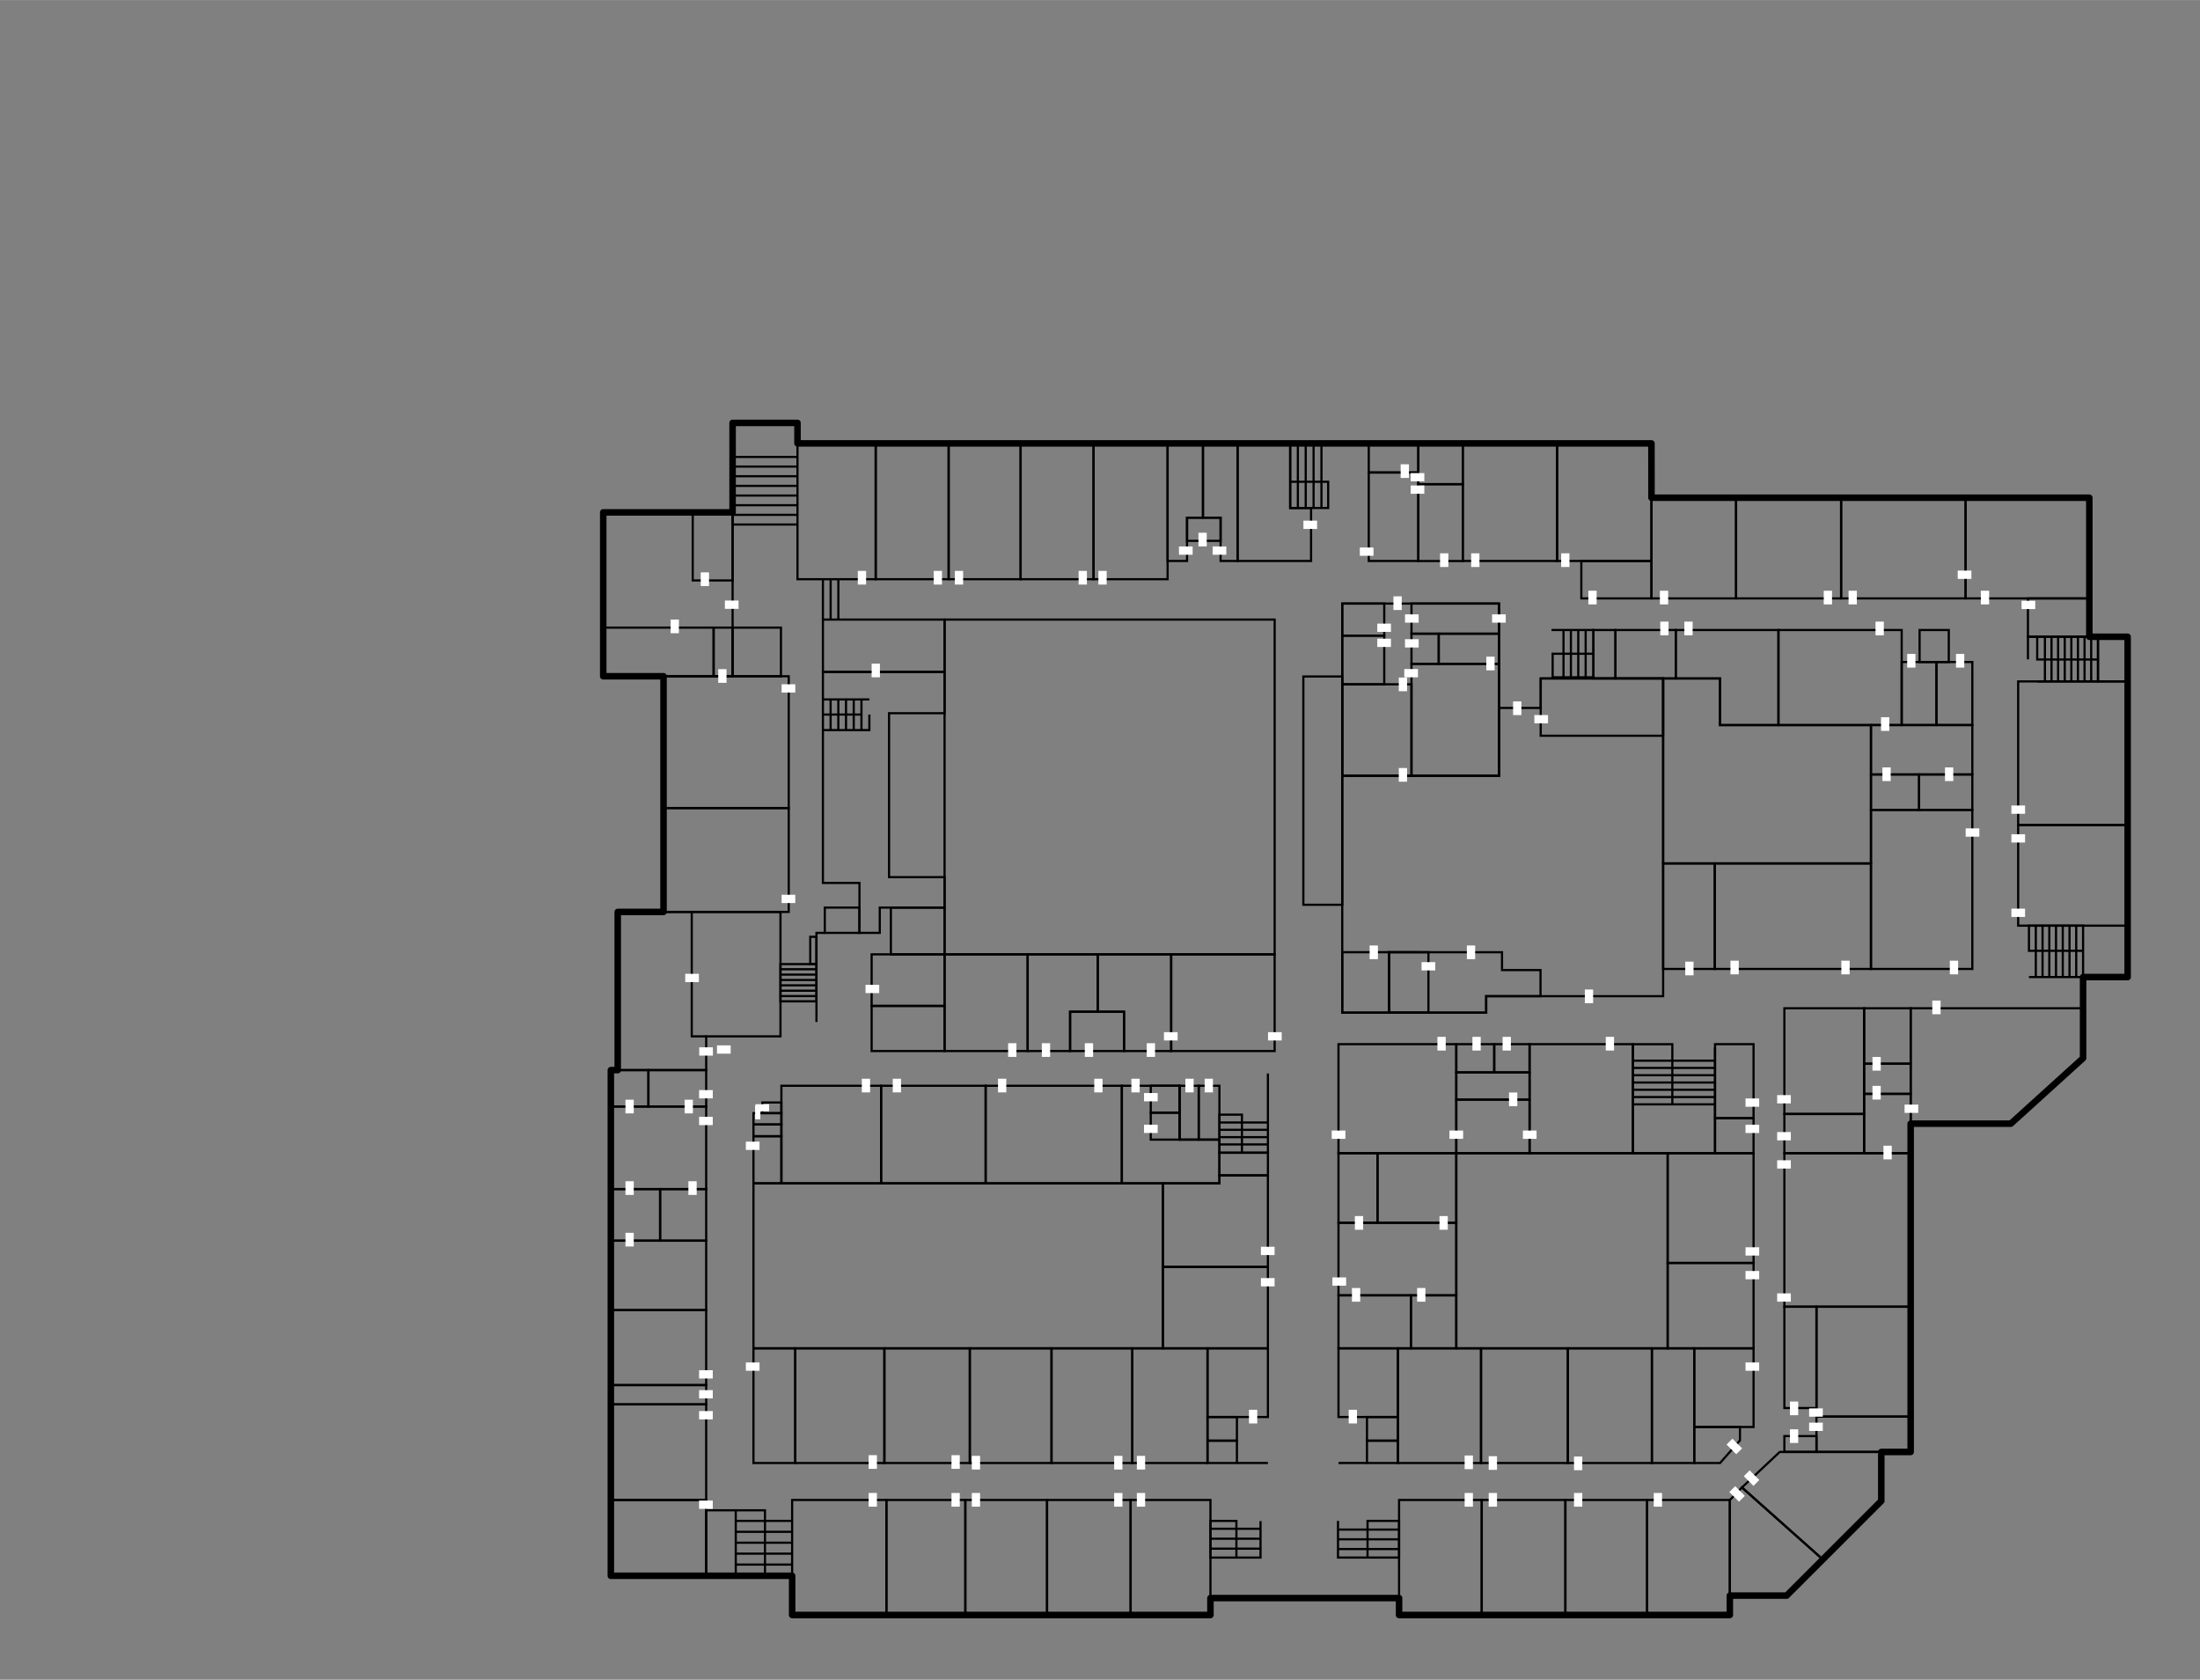 <?xml version="1.0" encoding="UTF-8"?>
<svg width="161.31mm" height="123.16mm" enable-background="new" version="1.1" viewBox="0 0 609.69 465.47" xml:space="preserve" xmlns="http://www.w3.org/2000/svg"><rect x="0" y="0" width="609.69" height="465.47" fill="#808080" stroke="none"/><g transform="translate(-10.592 -349.35)" fill="none" stroke="#000"><g stroke-linecap="round" stroke-width=".602"><rect id="room200" x="472.75" y="668.91" width="23.812" height="30.416"/><rect id="room266" x="293.44" y="472.2" width="20.216" height="37.652"/><rect id="room250" x="555.32" y="487.26" width="34.289" height="27.9"/><rect id="room248" x="569.89" y="538.17" width="30.332" height="39.794"/><rect id="room246" x="569.89" y="577.96" width="30.332" height="27.899"/><path d="m471.5 537.35-1.6e-4 51.261h57.593v-38.334h-41.833l1.6e-4 -12.927z"/><rect id="room253" x="503.46" y="523.92" width="34.151" height="26.352"/><rect id="room251A" x="529.09" y="563.96" width="13.338" height="9.803"/><rect id="room251S" x="542.43" y="563.96" width="14.758" height="9.803"/><rect x="537.61" y="532.79" width="9.638" height="17.481"/><rect id="room249" x="529.09" y="573.77" width="28.096" height="44.085"/><rect id="room247" x="485.81" y="588.61" width="43.281" height="29.244"/><rect x="471.5" y="588.61" width="14.312" height="29.244"/><rect x="547.25" y="532.79" width="9.939" height="17.481"/><path id="room163" d="m272.36 521.04v92.759h91.479v-92.759z"/><rect id="room217" x="323.93" y="765.01" width="22.118" height="31.87"/></g><path id="room207" d="m489.99 791.51h15.74l10.022-10.022-22.406-19.949-3.356 3.472z" stroke-width=".602px"/><path id="room205" d="m493.34 761.54 10.47-9.841h28.147v13.579l-16.211 16.211z" stroke-width=".602px"/><g stroke-linecap="round" stroke-width=".602"><rect id="room240" x="381.53" y="638.7" width="32.646" height="30.205"/><rect id="room238S" x="381.53" y="668.91" width="10.813" height="19.283"/><rect id="room238C" x="392.34" y="668.91" width="21.833" height="19.283"/><rect id="room238" x="381.53" y="688.19" width="32.646" height="20.103"/><rect id="room238B" x="401.6" y="708.29" width="12.573" height="14.686"/><rect id="room238A" x="381.53" y="708.29" width="20.073" height="14.686"/><rect id="room214" x="398" y="722.98" width="23.032" height="31.782"/><rect id="room212" x="421.03" y="722.98" width="24.061" height="31.782"/><rect id="room210" x="445.09" y="722.98" width="23.289" height="31.782"/><rect id="room202" x="472.75" y="699.32" width="23.812" height="23.656"/><rect id="room242" x="434.48" y="638.7" width="28.643" height="30.205"/><rect id="room219" x="300.76" y="765.01" width="23.161" height="31.87"/><rect id="room221" x="278.12" y="765.01" width="22.646" height="31.87"/><rect id="room223" x="256.24" y="765.01" width="21.874" height="31.87"/><rect id="room225" x="230.12" y="765.01" width="26.12" height="31.87"/><rect id="room216" x="324.39" y="722.98" width="20.837" height="31.782"/><rect x="345.23" y="722.98" width="16.741" height="19.044"/><rect id="room236" x="332.85" y="700.42" width="29.115" height="22.564"/><rect id="room218" x="302" y="722.98" width="22.389" height="31.782"/><rect id="room220" x="279.36" y="722.98" width="22.646" height="31.782"/><rect id="room222" x="255.68" y="722.98" width="23.675" height="31.782"/><rect id="room224" x="230.98" y="722.98" width="24.705" height="31.782"/><rect x="329.5" y="650.22" width="7.996" height="7.463"/><rect x="329.5" y="657.68" width="7.996" height="7.463"/><rect x="337.5" y="650.22" width="5.298" height="14.926"/><rect x="342.79" y="650.22" width="5.744" height="14.926"/><rect x="345.23" y="748.57" width="8.152" height="6.193"/><rect x="345.23" y="742.02" width="8.152" height="6.544"/><rect x="381.53" y="722.98" width="16.47" height="19.044"/><rect x="389.43" y="748.57" width="8.573" height="6.193"/><rect x="389.43" y="742.02" width="8.573" height="6.544"/></g><path d="m353.38 754.76h8.589" stroke-width=".602px"/><path d="m389.43 754.76h-7.897" stroke-width=".602px"/><g><g stroke-linecap="round"><g stroke-width=".602"><rect x="414.18" y="668.91" width="58.574" height="54.072"/><rect x="219.4" y="677.26" width="113.46" height="45.725"/><rect x="542.57" y="523.92" width="8.092" height="8.87"/><rect x="468.38" y="722.98" width="11.736" height="31.782"/></g><rect id="room204" x="480.12" y="722.98" width="16.443" height="21.808" stroke-width=".601"/></g><path id="room206" d="m492.79 744.79v3.718l-5.512 6.256h-7.157v-9.974z" stroke-width=".601"/><g stroke-linecap="round" stroke-width=".602"><rect id="room240A" x="414.18" y="654.07" width="20.307" height="14.841"/><rect id="room240Z" x="414.18" y="646.52" width="20.307" height="7.547"/><rect x="424.69" y="638.7" width="9.794" height="7.817"/><rect x="414.18" y="638.7" width="10.512" height="7.817"/><rect id="room242A" x="485.88" y="638.7" width="10.68" height="20.501"/><rect id="room242Z" x="485.88" y="659.21" width="10.68" height="9.704"/><rect id="room203C" x="513.99" y="741.91" width="26.107" height="9.78"/><rect id="room203D" x="505.1" y="747.3" width="8.895" height="4.389"/><rect id="room203B" x="513.99" y="711.45" width="26.107" height="30.459"/><rect id="room203A" x="505.1" y="711.45" width="8.895" height="28.077"/><rect id="room201" x="505.1" y="668.91" width="35.002" height="42.546"/><rect id="room201A" x="527.2" y="652.47" width="12.899" height="16.443"/><rect x="505.1" y="658.04" width="22.103" height="10.867"/><rect x="505.1" y="628.75" width="22.103" height="29.296"/><rect id="room244Z" x="527.2" y="644.11" width="12.899" height="8.356"/><rect id="room244A" x="527.2" y="628.75" width="12.899" height="15.364"/><path id="room244" d="m540.1 628.75h47.784v13.819l-20.025 18.153h-27.759z"/><rect id="room252" x="520.82" y="487.26" width="34.502" height="27.9"/><rect id="room254" x="491.71" y="487.26" width="29.111" height="27.9"/><rect id="room256" x="468.27" y="487.27" width="23.438" height="27.899"/><rect id="room256A" x="448.83" y="504.8" width="19.441" height="10.364"/><rect id="room258" x="442.12" y="472.2" width="26.146" height="32.596"/><rect id="room260" x="415.98" y="472.2" width="26.146" height="32.596"/><rect id="room262C" x="403.65" y="472.2" width="12.323" height="11.302"/><rect id="room262A" x="403.65" y="483.51" width="12.323" height="21.294"/><rect id="room262B" x="389.92" y="472.2" width="13.731" height="8.067"/><rect id="room262" x="389.92" y="480.27" width="13.731" height="24.529"/><rect id="room209" x="467.06" y="765.01" width="22.93" height="31.87"/><rect id="room211" x="444.41" y="765.01" width="22.642" height="31.87"/><rect id="room213" x="421.23" y="765.01" width="23.181" height="31.87"/><rect id="room215" x="398.32" y="765.01" width="22.912" height="31.87"/><rect x="437.57" y="537.35" width="33.927" height="15.87"/><path d="m475 523.92 28.456-2.3e-4v26.352l-16.201 3e-5v-12.927l-12.255 2.3e-4z"/><rect x="452.18" y="523.92" width="6.112" height="13.425"/><rect id="room261A" x="382.57" y="516.6" width="11.64" height="8.881"/><rect x="382.57" y="525.49" width="11.64" height="13.477"/><rect x="382.57" y="538.96" width="19.188" height="25.338"/><rect id="room261B" x="401.76" y="533.3" width="24.259" height="30.998"/><rect x="401.76" y="516.6" width="24.259" height="8.342"/><rect x="409.31" y="524.95" width="16.712" height="8.356"/><rect x="401.76" y="524.95" width="7.547" height="8.356"/><path id="room245" d="m382.57 564.3h43.447v-18.786h11.557v-8.169l33.927-3.1e-4 -1.5e-4 88.053h-49.037v4.574h-39.893z"/><rect x="371.79" y="536.81" width="10.782" height="63.254"/><rect id="room264" x="313.66" y="472.2" width="20.512" height="37.652"/><rect id="room268" x="273.49" y="472.2" width="19.947" height="37.652"/><rect id="room270" x="253.28" y="472.2" width="20.216" height="37.652"/><rect id="room272" x="231.6" y="472.2" width="21.672" height="37.652"/><path id="room262D" d="m353.58 472.2h14.566v17.904h5.784v14.692h-20.35z"/><rect x="458.29" y="523.92" width="16.712" height="13.424"/><rect id="room243" x="335.16" y="613.8" width="28.674" height="26.793"/><rect id="room241" x="272.36" y="613.8" width="23.032" height="26.793"/><rect id="room241B" x="307.15" y="629.71" width="14.946" height="10.89"/><path id="room241A" d="m295.39 613.8h19.427v15.903h-7.668v10.89h-11.759z"/><path id="room243A" d="m314.82 613.8h20.346v26.793h-13.068v-10.89h-7.278z"/><rect x="252.15" y="628.1" width="20.211" height="12.498"/><rect id="room239" x="252.15" y="613.8" width="20.211" height="14.295"/><rect x="257.48" y="600.84" width="14.874" height="12.961"/><rect x="348.54" y="668.78" width="13.434" height="6.272"/><rect id="room230" x="283.75" y="650.22" width="37.745" height="27.04"/><rect id="room228" x="254.77" y="650.22" width="28.971" height="27.04"/><rect id="room226" x="227.14" y="650.22" width="27.637" height="27.04"/><rect x="219.4" y="657.81" width="7.742" height="3.145"/><rect x="219.4" y="660.96" width="7.742" height="3.24"/><rect x="219.4" y="664.2" width="7.742" height="13.056"/><rect x="221.87" y="654.86" width="5.264" height="2.954"/><rect x="219.4" y="722.98" width="11.58" height="31.782"/><rect x="206.3" y="767.87" width="8.196" height="18.146"/><rect id="room227" x="179.88" y="765.01" width="26.419" height="21.006"/><rect id="room229" x="179.88" y="738.51" width="26.419" height="26.493"/><rect id="room229A" x="179.88" y="733.18" width="26.419" height="5.337"/><rect id="room231" x="179.88" y="712.4" width="26.419" height="20.775"/><rect id="room233" x="179.88" y="693.15" width="26.419" height="19.251"/><rect id="room235C" x="179.88" y="678.86" width="13.649" height="14.295"/><rect id="room235S" x="193.53" y="678.86" width="12.77" height="14.295"/><rect id="room235" x="179.88" y="655.98" width="26.419" height="22.872"/><rect id="room235B" x="179.88" y="645.88" width="10.409" height="10.102"/><rect id="room235A" x="190.29" y="645.88" width="16.01" height="10.102"/><rect id="room278" x="194.48" y="573.26" width="34.693" height="28.781"/><rect id="room276" x="194.48" y="536.74" width="34.693" height="36.524"/><rect x="213.62" y="523.26" width="13.399" height="13.477"/><rect id="room274" x="177.77" y="491.32" width="35.85" height="45.419"/><rect x="202.57" y="491.32" width="11.052" height="18.868"/><rect x="208.36" y="523.26" width="5.256" height="13.477"/><rect x="177.77" y="523.26" width="30.594" height="13.477"/><rect x="238.65" y="521.04" width="33.713" height="14.487"/><path id="room143Z" d="m238.65 535.53v58.492h10.127v13.829h5.626v-7.008h17.96v-8.439h-15.385v-45.424h15.385v-11.449z"/><rect x="239.17" y="600.84" width="9.603" height="7.008"/><rect x="339.56" y="492.79" width="9.302" height="6.419"/><path d="m334.17 472.2h9.805l-4.1e-4 20.586-4.416-1.2e-4v12.011h-5.389z"/><path d="m343.97 472.2h9.603v32.597h-4.717v-12.011h-4.886z"/><rect id="room251" x="529.09" y="550.27" width="28.096" height="13.69"/><rect x="382.57" y="613.21" width="13.019" height="16.761"/><rect x="395.59" y="613.21" width="10.864" height="16.761"/><path id="room237" d="m181.79 602.04h45.097v34.5l-20.585-1.3e-4v9.339h-24.512z"/><path id="room234" d="m332.85 677.26 15.681 1.4e-4 6.7e-4 -2.203h13.434l-8.2e-4 25.364h-29.115z"/><path id="room232" d="m321.49 650.22h16.004v14.926h11.041l-6.4e-4 12.114h-27.045z"/><rect id="room261" x="382.57" y="516.6" width="43.447" height="47.697"/><path id="room245A" d="m395.59 613.21 31.258 8.7e-4v4.955h10.673v7.231h-15.057l-9e-4 4.574-26.874-8e-5z"/><rect id="roomx200" x="572.6" y="515.16" width="17.007" height="10.632" enable-background="new"/><path id="room237-3" d="m202.3 602.04v34.5l4.003-8e-5" enable-background="new"/></g></g></g><g transform="translate(-10.592 -349.35)" fill="#fff"><rect x="559.55" y="513.04" width="2.296" height="3.789" enable-background="new"/><rect x="522.89" y="513.04" width="2.296" height="3.789" enable-background="new"/><rect x="516.01" y="513.04" width="2.296" height="3.789" enable-background="new"/><rect transform="rotate(90)" x="507.46" y="-556.93" width="2.296" height="3.789" enable-background="new"/><rect x="470.6" y="513.04" width="2.296" height="3.789" enable-background="new"/><rect x="450.78" y="513.04" width="2.296" height="3.789" enable-background="new"/><rect x="443.24" y="502.67" width="2.296" height="3.789" enable-background="new"/><rect x="418.3" y="502.67" width="2.296" height="3.789" enable-background="new"/><rect x="409.68" y="502.67" width="2.296" height="3.789" enable-background="new"/><rect x="398.76" y="478" width="2.296" height="3.789" enable-background="new"/><rect transform="rotate(90)" x="480.44" y="-405.32" width="2.296" height="3.789" enable-background="new"/><rect transform="rotate(90)" x="483.87" y="-405.32" width="2.296" height="3.789" enable-background="new"/><rect transform="rotate(90)" x="501.06" y="-391.23" width="2.296" height="3.789" enable-background="new"/><rect transform="rotate(90)" x="493.62" y="-375.6" width="2.296" height="3.789" enable-background="new"/><rect transform="rotate(90)" x="500.77" y="-350.44" width="2.296" height="3.789" enable-background="new"/><rect transform="rotate(90)" x="500.77" y="-341.11" width="2.296" height="3.789" enable-background="new"/><rect x="342.72" y="496.97" width="2.296" height="3.789" enable-background="new"/><rect x="314.99" y="507.54" width="2.296" height="3.789" enable-background="new"/><rect x="309.51" y="507.54" width="2.296" height="3.789" enable-background="new"/><rect x="275.21" y="507.54" width="2.296" height="3.789" enable-background="new"/><rect x="269.35" y="507.54" width="2.296" height="3.789" enable-background="new"/><rect x="248.32" y="507.54" width="2.296" height="3.789" enable-background="new"/><rect x="204.79" y="507.95" width="2.296" height="3.789" enable-background="new"/><rect x="196.44" y="521.02" width="2.296" height="3.789" enable-background="new"/><rect x="209.64" y="534.77" width="2.296" height="3.789" enable-background="new"/><rect transform="rotate(90)" x="515.76" y="-215.27" width="2.296" height="3.789" enable-background="new"/><rect x="252.15" y="533.24" width="2.296" height="3.789" enable-background="new"/><rect transform="rotate(90)" x="538.96" y="-230.99" width="2.296" height="3.789" enable-background="new"/><rect transform="rotate(90)" x="597.29" y="-230.99" width="2.296" height="3.789" enable-background="new"/><rect transform="rotate(90)" x="639.03" y="-213.08" width="2.296" height="3.789" enable-background="new"/><rect transform="rotate(90)" x="622.25" y="-254.25" width="2.296" height="3.789" enable-background="new"/><rect transform="rotate(90)" x="651.42" y="-208.12" width="2.296" height="3.789" enable-background="new"/><rect x="200.32" y="654.09" width="2.296" height="3.789" enable-background="new"/><rect x="183.93" y="654.09" width="2.296" height="3.789" enable-background="new"/><rect x="183.93" y="676.68" width="2.296" height="3.789" enable-background="new"/><rect x="201.37" y="676.68" width="2.296" height="3.789" enable-background="new"/><rect x="183.93" y="690.97" width="2.296" height="3.789" enable-background="new"/><rect transform="rotate(90)" x="729.05" y="-208.12" width="2.296" height="3.789" enable-background="new"/><rect transform="rotate(90)" x="734.57" y="-208.12" width="2.296" height="3.789" enable-background="new"/><rect transform="rotate(90)" x="740.37" y="-208.12" width="2.296" height="3.789" enable-background="new"/><rect transform="rotate(90)" x="765.17" y="-208.12" width="2.296" height="3.789" enable-background="new"/><rect x="251.32" y="763.07" width="2.296" height="3.789" enable-background="new"/><rect x="274.28" y="763.07" width="2.296" height="3.789" enable-background="new"/><rect x="279.91" y="763.07" width="2.296" height="3.789" enable-background="new"/><rect x="319.36" y="763.07" width="2.296" height="3.789" enable-background="new"/><rect x="325.65" y="763.07" width="2.296" height="3.789" enable-background="new"/><rect x="325.65" y="752.78" width="2.296" height="3.789" enable-background="new"/><rect x="319.36" y="752.78" width="2.296" height="3.789" enable-background="new"/><rect x="279.91" y="752.78" width="2.296" height="3.789" enable-background="new"/><rect x="274.28" y="752.59" width="2.296" height="3.789" enable-background="new"/><rect x="251.32" y="752.59" width="2.296" height="3.789" enable-background="new"/><rect x="356.72" y="740.01" width="2.296" height="3.789" enable-background="new"/><rect x="384.36" y="740.01" width="2.296" height="3.789" enable-background="new"/><rect x="416.49" y="763.07" width="2.296" height="3.789" enable-background="new"/><rect x="416.49" y="752.68" width="2.296" height="3.789" enable-background="new"/><rect x="423.16" y="763.07" width="2.296" height="3.789" enable-background="new"/><rect x="423.16" y="752.87" width="2.296" height="3.789" enable-background="new"/><rect x="446.8" y="763.07" width="2.296" height="3.789" enable-background="new"/><rect x="446.8" y="752.97" width="2.296" height="3.789" enable-background="new"/><rect x="468.9" y="763.07" width="2.296" height="3.789" enable-background="new"/><rect transform="rotate(-45)" x="-193.01" y="885.76" width="2.296" height="3.789" enable-background="new"/><rect transform="rotate(-45)" x="-187.08" y="885.49" width="2.296" height="3.789" enable-background="new"/><rect x="506.64" y="745.42" width="2.296" height="3.789" enable-background="new"/><rect x="506.64" y="737.73" width="2.296" height="3.789" enable-background="new"/><rect transform="rotate(90)" x="743.58" y="-515.75" width="2.296" height="3.789" enable-background="new"/><rect transform="rotate(90)" x="739.63" y="-515.75" width="2.296" height="3.789" enable-background="new"/><rect transform="rotate(-45)" x="-184.25" y="875.92" width="2.296" height="3.789" enable-background="new"/><rect transform="rotate(90)" x="726.9" y="-498.12" width="2.296" height="3.789" enable-background="new"/><rect transform="rotate(90)" x="701.55" y="-498.12" width="2.296" height="3.789" enable-background="new"/><rect transform="rotate(90)" x="694.98" y="-498.12" width="2.296" height="3.789" enable-background="new"/><rect transform="rotate(90)" x="707.75" y="-506.89" width="2.296" height="3.789" enable-background="new"/><rect transform="rotate(90)" x="670.87" y="-506.89" width="2.296" height="3.789" enable-background="new"/><rect transform="rotate(90)" x="661.02" y="-498.12" width="2.296" height="3.789" enable-background="new"/><rect transform="rotate(90)" x="653.74" y="-498.12" width="2.296" height="3.789" enable-background="new"/><rect transform="rotate(90)" x="663.05" y="-506.89" width="2.296" height="3.789" enable-background="new"/><rect transform="rotate(90)" x="652.81" y="-506.89" width="2.296" height="3.789" enable-background="new"/><rect x="532.56" y="666.83" width="2.296" height="3.789" enable-background="new"/><rect x="529.51" y="650.25" width="2.296" height="3.789" enable-background="new"/><rect x="529.51" y="642.24" width="2.296" height="3.789" enable-background="new"/><rect x="546.1" y="626.61" width="2.296" height="3.789" enable-background="new"/><rect x="477.63" y="615.83" width="2.296" height="3.789" enable-background="new"/><rect transform="rotate(90)" x="601.14" y="-571.8" width="2.296" height="3.789" enable-background="new"/><rect transform="rotate(90)" x="580.52" y="-571.8" width="2.296" height="3.789" enable-background="new"/><rect transform="rotate(90)" x="572.56" y="-571.8" width="2.296" height="3.789" enable-background="new"/><rect transform="rotate(90)" x="578.9" y="-559.13" width="2.296" height="3.789" enable-background="new"/><rect x="550.95" y="615.56" width="2.296" height="3.789" enable-background="new"/><rect x="520.89" y="615.56" width="2.296" height="3.789" enable-background="new"/><rect x="490.16" y="615.56" width="2.296" height="3.789" enable-background="new"/><rect x="549.61" y="562" width="2.296" height="3.789" enable-background="new"/><rect x="532.27" y="562" width="2.296" height="3.789" enable-background="new"/><rect x="531.89" y="548.09" width="2.296" height="3.789" enable-background="new"/><rect x="539.13" y="530.55" width="2.296" height="3.789" enable-background="new"/><rect x="552.66" y="530.55" width="2.296" height="3.789" enable-background="new"/><rect x="530.36" y="521.6" width="2.296" height="3.789" enable-background="new"/><rect x="477.38" y="521.6" width="2.296" height="3.789" enable-background="new"/><rect x="470.71" y="521.6" width="2.296" height="3.789" enable-background="new"/><rect x="429.92" y="543.71" width="2.296" height="3.789" enable-background="new"/><rect transform="rotate(90)" x="547.49" y="-439.6" width="2.296" height="3.789" enable-background="new"/><rect x="396.76" y="514.59" width="2.296" height="3.789" enable-background="new"/><rect x="398.24" y="537.1" width="2.296" height="3.789" enable-background="new"/><rect x="422.5" y="531.31" width="2.296" height="3.789" enable-background="new"/><rect x="398.24" y="562.17" width="2.296" height="3.789" enable-background="new"/><rect transform="rotate(90)" x="526.47" y="-403.75" width="2.296" height="3.789" enable-background="new"/><rect transform="rotate(90)" x="519.59" y="-403.75" width="2.296" height="3.789" enable-background="new"/><rect transform="rotate(90)" x="522.15" y="-396.07" width="2.296" height="3.789" enable-background="new"/><rect transform="rotate(90)" x="526.33" y="-396.07" width="2.296" height="3.789" enable-background="new"/><rect transform="rotate(90)" x="519.59" y="-427.88" width="2.296" height="3.789" enable-background="new"/><rect x="449.8" y="623.55" width="2.296" height="3.789" enable-background="new"/><rect x="417.11" y="611.35" width="2.296" height="3.789" enable-background="new"/><rect x="390.16" y="611.35" width="2.296" height="3.789" enable-background="new"/><rect transform="rotate(90)" x="615.96" y="-408.34" width="2.296" height="3.789" enable-background="new"/><rect x="328.39" y="638.43" width="2.296" height="3.789" enable-background="new"/><rect x="311.23" y="638.43" width="2.296" height="3.789" enable-background="new"/><rect x="299.32" y="638.43" width="2.296" height="3.789" enable-background="new"/><rect x="289.98" y="638.43" width="2.296" height="3.789" enable-background="new"/><rect transform="rotate(90)" x="635.37" y="-336.95" width="2.296" height="3.789" enable-background="new"/><rect x="324.14" y="648.27" width="2.296" height="3.789" enable-background="new"/><rect transform="rotate(90)" x="652.24" y="-331.42" width="2.296" height="3.789" enable-background="new"/><rect transform="rotate(90)" x="661.01" y="-331.42" width="2.296" height="3.789" enable-background="new"/><rect x="339.1" y="648.27" width="2.296" height="3.789" enable-background="new"/><rect x="344.44" y="648.27" width="2.296" height="3.789" enable-background="new"/><rect x="313.85" y="648.27" width="2.296" height="3.789" enable-background="new"/><rect x="287.17" y="648.27" width="2.296" height="3.789" enable-background="new"/><rect x="258" y="648.27" width="2.296" height="3.789" enable-background="new"/><rect x="249.43" y="648.27" width="2.296" height="3.789" enable-background="new"/><rect x="219.86" y="655.72" width="1.449" height="3.789" enable-background="new"/><rect transform="rotate(90)" x="655.34" y="-223.73" width="1.963" height="3.789" enable-background="new"/><rect transform="rotate(90)" x="665.71" y="-221.08" width="2.296" height="3.789" enable-background="new"/><rect transform="rotate(90)" x="726.9" y="-221.08" width="2.296" height="3.789" enable-background="new"/><rect transform="rotate(90)" x="694.84" y="-363.82" width="2.296" height="3.789" enable-background="new"/><rect transform="rotate(90)" x="703.52" y="-363.82" width="2.296" height="3.789" enable-background="new"/><rect transform="rotate(90)" x="703.33" y="-383.64" width="2.296" height="3.789" enable-background="new"/><rect x="385.26" y="706.27" width="2.296" height="3.789" enable-background="new"/><rect x="403.32" y="706.27" width="2.296" height="3.789" enable-background="new"/><rect x="409.52" y="686.33" width="2.296" height="3.789" enable-background="new"/><rect x="386.07" y="686.33" width="2.296" height="3.789" enable-background="new"/><rect x="408.95" y="636.67" width="2.296" height="3.789" enable-background="new"/><rect transform="rotate(90)" x="662.63" y="-383.45" width="2.296" height="3.789" enable-background="new"/><rect transform="rotate(90)" x="662.63" y="-416.07" width="2.296" height="3.789" enable-background="new"/><rect transform="rotate(90)" x="662.63" y="-436.42" width="2.296" height="3.789" enable-background="new"/><rect x="428.79" y="652.09" width="2.296" height="3.789" enable-background="new"/><rect x="418.65" y="636.67" width="2.296" height="3.789" enable-background="new"/><rect x="427.01" y="636.67" width="2.296" height="3.789" enable-background="new"/><rect x="455.6" y="636.67" width="2.296" height="3.789" enable-background="new"/><rect transform="rotate(90)" x="658.83" y="-208.12" width="2.296" height="3.789" enable-background="new"/><rect transform="rotate(90)" x="635.37" y="-365.79" width="2.296" height="3.789" enable-background="new"/><rect transform="rotate(90)" x="655.44" y="-542.2" width="2.296" height="3.789" enable-background="new"/><rect transform="rotate(90)" x="534.74" y="-403.55" width="2.296" height="3.789" enable-background="new"/><rect transform="rotate(90)" x="515.82" y="-574.62" width="2.296" height="3.789" enable-background="new"/><rect transform="rotate(90)" x="639.57" y="-208.16" width="2.296" height="3.789" enable-background="new"/><rect transform="rotate(90)" x="619.2" y="-204.28" width="2.296" height="3.789" enable-background="new"/></g><g transform="translate(-10.592 -349.35)" fill="none" stroke="#000"><g stroke-width=".602px"><path d="m474.05 655.45v-16.744h-10.928l-1e-5 30.205 22.756-6e-5v-29.292"/><path d="m485.88 643.27h-22.756"/><path d="m485.88 645.28h-22.756"/><path d="m485.88 647.3h-22.756"/><path d="m485.88 649.32h-22.756"/><path d="m485.88 651.33h-22.756"/><path d="m485.88 653.35h-22.756"/><path d="m485.88 655.37h-22.756"/></g><path d="m575.17 525.78 16.839 2.5e-4v6.314h-16.839z" stroke-width=".601"/><g stroke-width=".602px"><path d="m590.13 525.78v12.385"/><path d="m588.29 525.78v12.385"/><path d="m586.46 525.78v12.385"/><path d="m584.63 525.78v12.385"/><path d="m582.8 525.78v12.385"/><path d="m580.96 525.78v12.385"/><path d="m579.13 525.78v12.385"/><path d="m577.3 525.78v12.385"/><path d="m452.18 530.5h-11.299v6.527l11.3 6e-5 -3.6e-4 -13.104-11.622 1.8e-4 11.622-1.8e-4"/><path d="m450.03 523.92v13.104"/><path d="m447.98 523.92v13.104"/><path d="m445.94 523.92v13.104"/><path d="m443.89 523.92v13.104"/><path d="m587.88 612.82h-15l7e-5 -6.961 15 2.1e-4 3.1e-4 14.238-15-1.1e-4"/><path d="m585.98 605.86v14.238"/><path d="m584.12 605.86v14.238"/><path d="m582.25 605.86v14.238"/><path d="m580.38 605.86v14.238"/><path d="m578.52 605.86v14.238"/><path d="m576.65 605.86v14.238"/><path d="m574.78 605.86v14.238"/><path d="m389.58 780.96v-10.159l8.742 1.6e-4 9e-5 10.16-16.925-3.7e-4 9e-5 -10.159"/><path d="m398.32 778.61h-16.925"/><path d="m398.32 775.91h-16.925"/><path d="m398.32 773.21h-16.925"/><path d="m235.14 608.94-7e-5 7.562 1.724 4.5e-4v-7.563z"/><path d="m240.78 543.16v8.509"/><path d="m245.05 543.16v8.509"/><path d="m247.19 543.16v8.509"/><path d="m249.33 543.16v8.509"/><path d="m242.92 543.16v8.509"/><path d="m368.14 482.85h10.537l-6e-4 7.257h-10.537l-6.3e-4 -17.904h10.538"/><path d="m376.81 490.11 6e-4 -17.904"/><path d="m374.63 490.11 6e-4 -17.904"/><path d="m372.45 490.11 6.1e-4 -17.904"/><path d="m370.27 490.11 6e-4 -17.904"/><path d="m353.24 780.97v-10.163h-7.2l-4e-5 10.163 13.882-1.7e-4 -1.8e-4 -10.106"/><path d="m359.93 772.98h-13.882"/><path d="m359.93 778.5h-13.882"/><path d="m359.93 775.74h-13.882"/></g><path d="m214.5 770.8h15.629" stroke-width=".601"/><g stroke-width=".602px"><path d="m214.5 773.83h15.629"/><path d="m214.5 776.85h15.629"/><path d="m361.97 646.82v21.965h-13.434v-10.554h6.241v10.554"/><path d="m348.54 662.43h13.434"/><path d="m348.54 664.46h13.434"/><path d="m348.54 666.48h13.434"/><path d="m348.54 660.4h13.434"/><path d="m238.65 521.04-8.3e-4 -11.188"/></g><path d="m242.93 521.04-8.3e-4 -11.188" stroke-width=".601"/><path d="m240.79 521.04-8.3e-4 -11.188" stroke-width=".602px"/><path d="m238.65 551.66h12.871v-4.316" stroke-width=".602px"/><g stroke-width=".601"><path d="m592.01 532.1v6.07l-16.839-6.2e-4"/><path d="m575.17 525.78h-2.568v6.278"/><path d="m592.01 525.78 8.217 4.2e-4 4.6e-4 12.384-8.218 6.3e-4z"/></g><path d="m214.5 779.88h15.629" stroke-width=".602px"/><path d="m214.5 782.91h15.629" stroke-width=".602px"/><path d="m214.49 767.87h8.101v18.147" stroke-width=".601"/><g stroke-width=".602px"><path d="m226.88 616.5-7e-5 10.318 9.979 4.5e-4v-10.319z"/><path d="m226.88 617.93h9.979z"/><path d="m226.88 619.42h9.979z"/><path d="m226.88 620.91h9.979z"/><path d="m226.88 622.39h9.979z"/><path d="m226.88 623.88h9.979z"/><path d="m226.88 625.37h9.979z"/><path d="m236.86 632.54v-24.689h2.307"/><path d="m238.65 543.16h12.871"/><path d="m238.65 547.35 10.679-2.9e-4"/></g><g stroke-width=".601"><path d="m213.62 478.63h17.985"/><path d="m213.62 481.31h17.985"/><path d="m213.62 483.98h17.985"/><path d="m213.62 486.66h17.985"/><path d="m213.62 489.34h17.985"/><path d="m213.62 492.01h17.985"/><path d="m213.62 494.69h17.985"/><path d="m213.62 475.96h17.985"/><path d="m213.62 494.69v-28.163h17.986"/></g><path d="m214.49 786.01h15.629" stroke-width=".602px"/></g><g transform="translate(-10.592 -349.35)"><path d="m468.27 487.27h121.34v38.531h10.617v94.301h-12.345v22.468l-20.025 18.153h-27.759v90.976h-8.139v13.579l-26.233 26.233h-15.74v5.37l-91.665-3e-5v-4.693l-52.278 2.3e-4v4.693h-115.92v-10.864h-50.244v-140.13l1.907-9e-4v-43.838l12.695-1e-5v-65.305h-16.712v-45.419h35.85l-4.7e-4 -24.794h17.986l-5.2e-4 5.679h236.66z" fill="none" stroke="#000" stroke-linecap="round" stroke-linejoin="round" stroke-width="1.807"/></g></svg>
